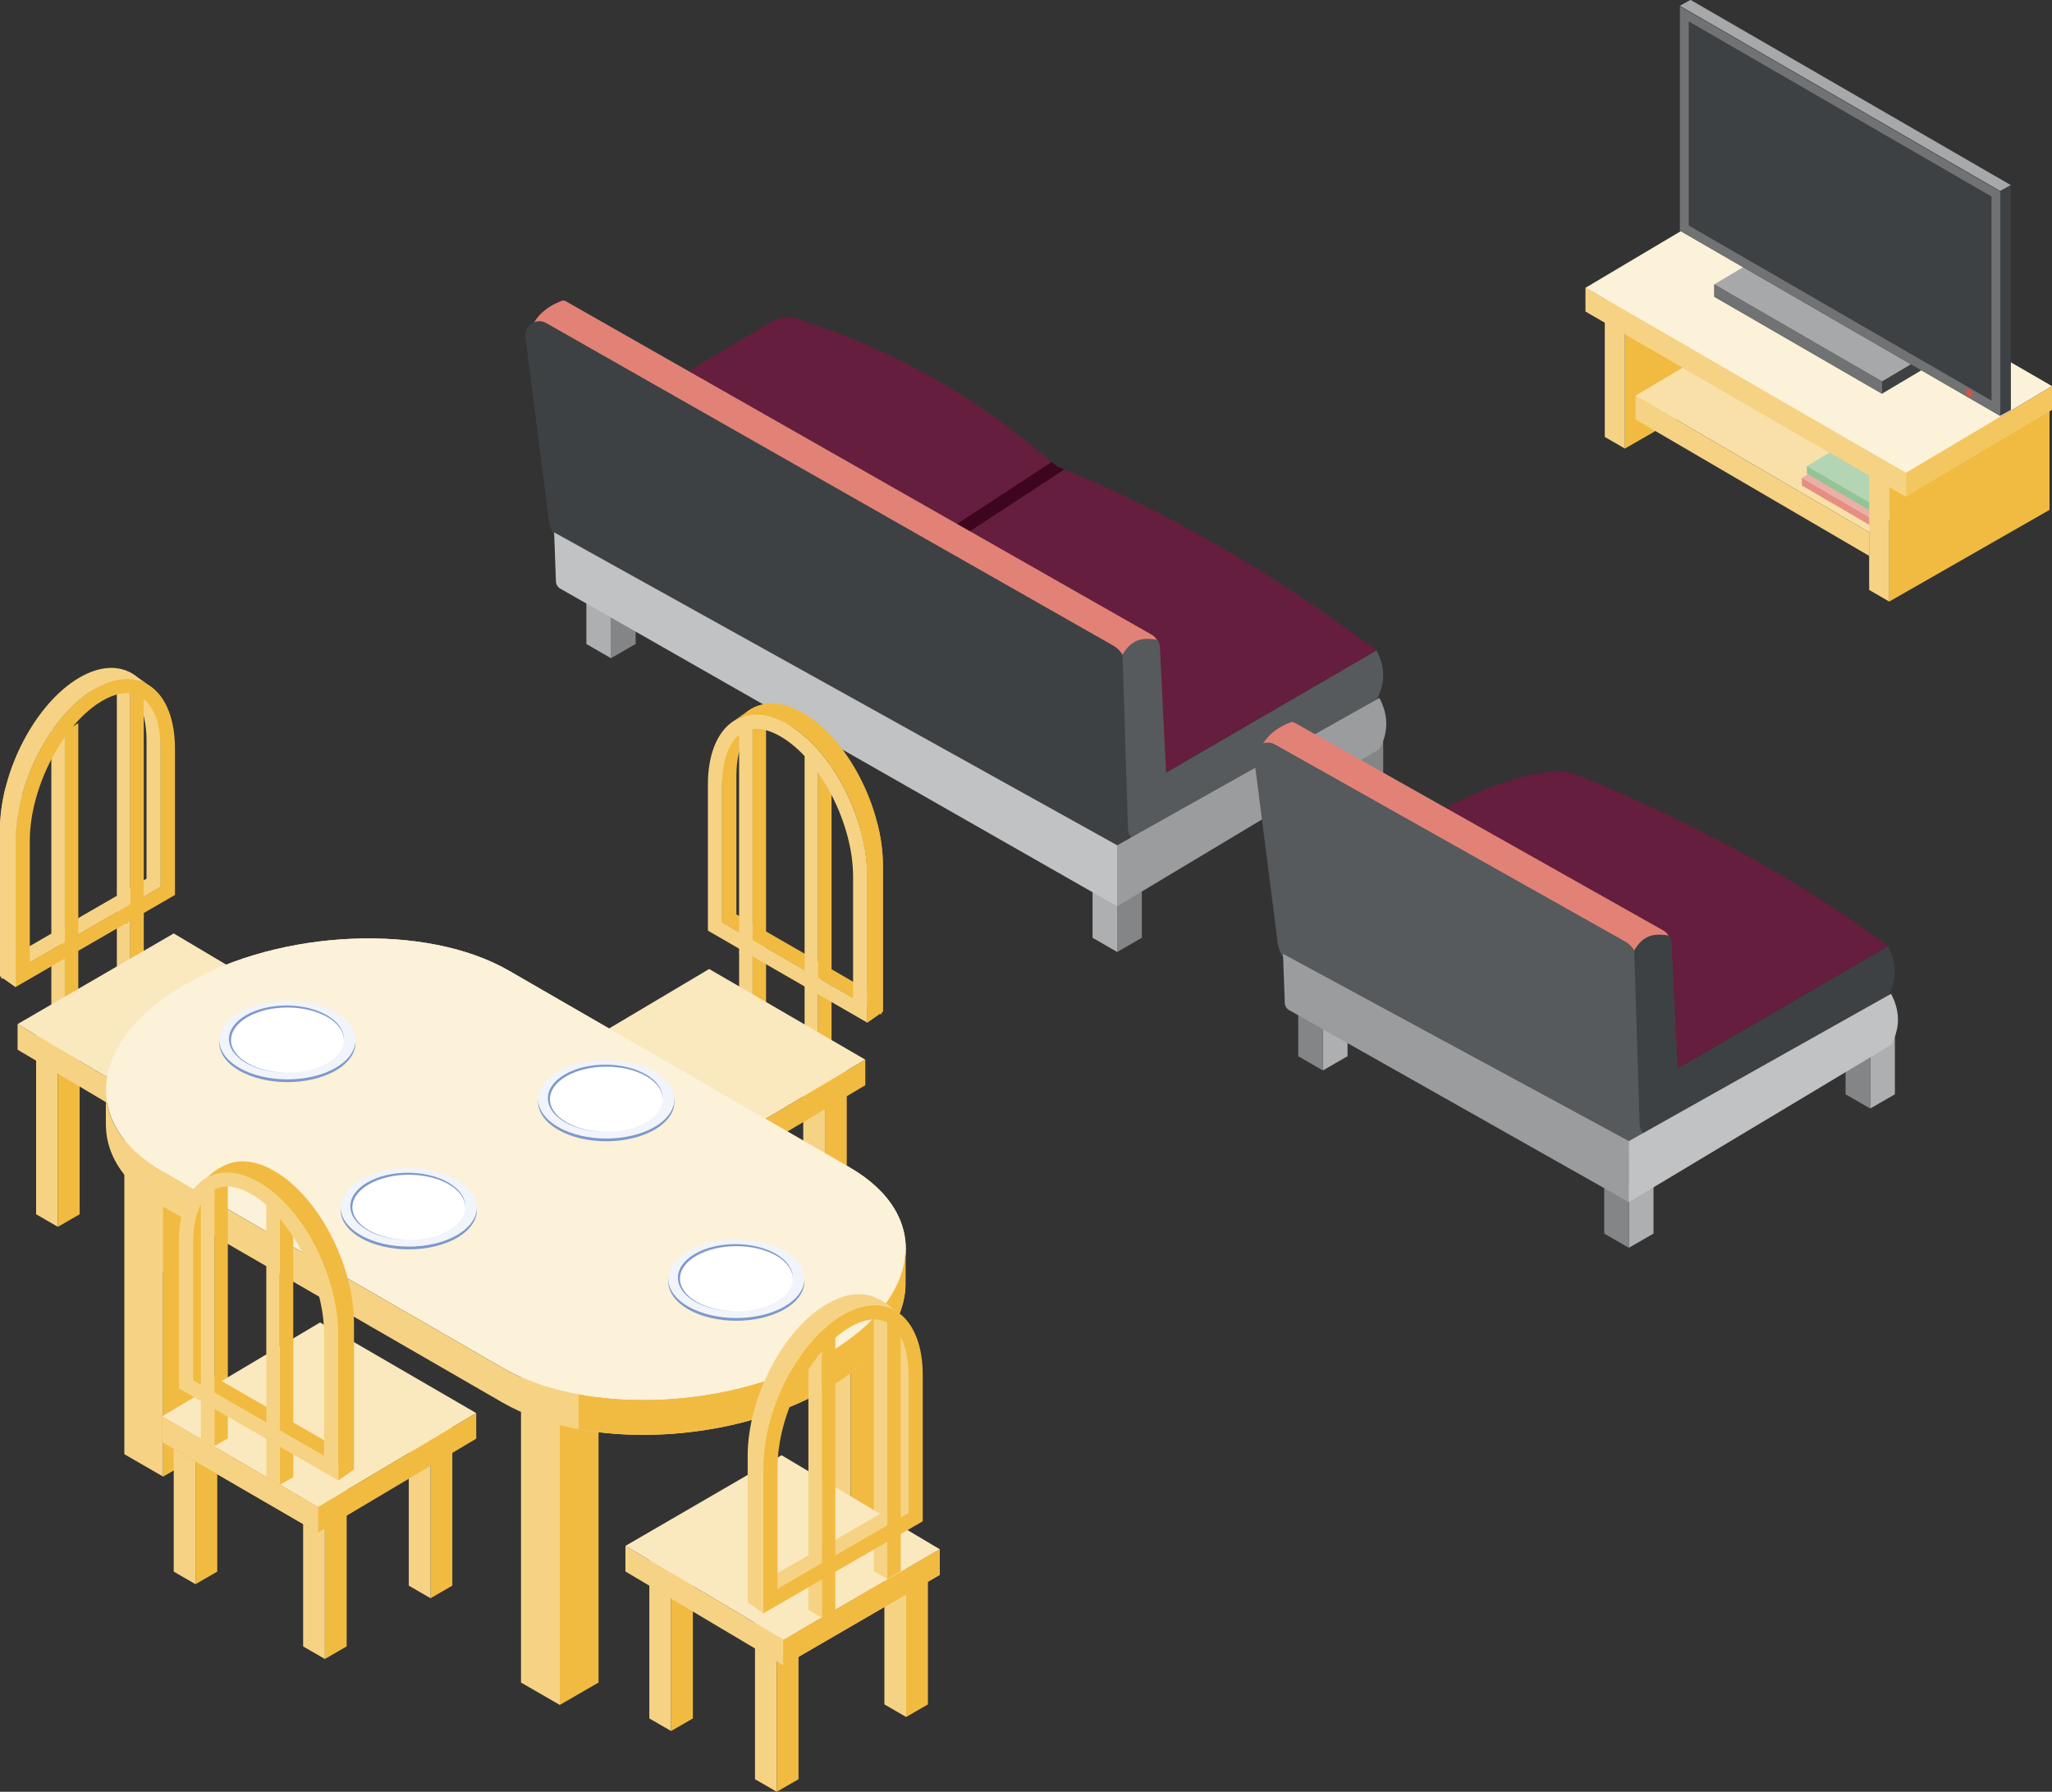<?xml version="1.0" encoding="UTF-8" standalone="no"?>
<!-- Created with Inkscape (http://www.inkscape.org/) -->

<svg
   xmlns:dc="http://purl.org/dc/elements/1.1/"
   xmlns:cc="http://creativecommons.org/ns#"
   xmlns:rdf="http://www.w3.org/1999/02/22-rdf-syntax-ns#"
   xmlns:svg="http://www.w3.org/2000/svg"
   xmlns="http://www.w3.org/2000/svg"
   xmlns:sodipodi="http://sodipodi.sourceforge.net/DTD/sodipodi-0.dtd"
   xmlns:inkscape="http://www.inkscape.org/namespaces/inkscape"
   width="192.37mm"
   height="167.956mm"
   viewBox="0 0 192.37 167.956"
   version="1.1"
   id="svg4934"
   inkscape:version="0.92.4 (5da689c313, 2019-01-14)"
   sodipodi:docname="table_sofa.svg">
  <rect x="0" y="0" width="192.37" height="167.956" fill="#333333" stroke="none"/>
  <defs
     id="defs4928" />
  <sodipodi:namedview
     id="base"
     pagecolor="#ffffff"
     bordercolor="#666666"
     borderopacity="1.0"
     inkscape:pageopacity="0.0"
     inkscape:pageshadow="2"
     inkscape:zoom="0.98994949"
     inkscape:cx="353.42207"
     inkscape:cy="258.81903"
     inkscape:document-units="mm"
     inkscape:current-layer="layer1"
     showgrid="false"
     inkscape:window-width="1920"
     inkscape:window-height="1017"
     inkscape:window-x="1912"
     inkscape:window-y="-8"
     inkscape:window-maximized="1" />
  <g
     inkscape:label="Layer 1"
     inkscape:groupmode="layer"
     id="layer1"
     transform="translate(-30.815,-67.879)">
    <g
       id="g3961"
       transform="matrix(0.353,0,0,-0.353,135.549,157.117)">
      <path
         d="M 0,0 6.548,3.781 V 20.78 L 0,17 Z"
         style="fill:#838587;fill-opacity:1;fill-rule:nonzero;stroke:none"
         id="path3963"
         inkscape:connector-curvature="0" />
    </g>
    <g
       id="g3965"
       transform="matrix(0.353,0,0,-0.353,133.239,155.783)">
      <path
         d="m 0,0 6.548,-3.781 v 17 L 0,16.999 Z"
         style="fill:#aeafb0;fill-opacity:1;fill-rule:nonzero;stroke:none"
         id="path3967"
         inkscape:connector-curvature="0" />
    </g>
    <g
       id="g3969"
       transform="matrix(0.353,0,0,-0.353,158.177,144.063)">
      <path
         d="m 0,0 6.548,3.78 v 17 L 0,16.999 Z"
         style="fill:#838587;fill-opacity:1;fill-rule:nonzero;stroke:none"
         id="path3971"
         inkscape:connector-curvature="0" />
    </g>
    <g
       id="g3973"
       transform="matrix(0.353,0,0,-0.353,155.867,142.73)">
      <path
         d="M 0,0 6.548,-3.78 V 13.219 L 0,17 Z"
         style="fill:#aeafb0;fill-opacity:1;fill-rule:nonzero;stroke:none"
         id="path3975"
         inkscape:connector-curvature="0" />
    </g>
    <g
       id="g3977"
       transform="matrix(0.353,0,0,-0.353,88.095,129.577)">
      <path
         d="M 0,0 6.548,3.78 V 20.779 L 0,16.999 Z"
         style="fill:#838587;fill-opacity:1;fill-rule:nonzero;stroke:none"
         id="path3979"
         inkscape:connector-curvature="0" />
    </g>
    <g
       id="g3981"
       transform="matrix(0.353,0,0,-0.353,85.785,128.244)">
      <path
         d="M 0,0 6.549,-3.78 V 13.219 L 0,16.999 Z"
         style="fill:#aeafb0;fill-opacity:1;fill-rule:nonzero;stroke:none"
         id="path3983"
         inkscape:connector-curvature="0" />
    </g>
    <g
       id="g3985"
       transform="matrix(0.353,0,0,-0.353,159.862,128.841)">
      <path
         d="m 0,0 -62.778,-36.488 -0.262,0.133 c 0,0 -1.393,-14.12 -1.409,-14.291 L 0,-13.113 C 2.452,-8.664 2.27,-4.299 0,0"
         style="fill:#565a5c;fill-opacity:1;fill-rule:nonzero;stroke:none"
         id="path3987"
         inkscape:connector-curvature="0" />
    </g>
    <g
       id="g3989"
       transform="matrix(0.353,0,0,-0.353,137.442,141.854)">
      <path
         d="m 0,0 63.553,36.887 c -27.185,20.057 -55.308,37.002 -84.975,48.83 -21.369,18.722 -43.713,31.003 -66.799,38.386 -2.788,1.637 -6.246,1.627 -9.024,-0.025 l -59.048,-35.129 z"
         style="fill:#651e3d;fill-opacity:1;fill-rule:nonzero;stroke:none"
         id="path3991"
         inkscape:connector-curvature="0" />
    </g>
    <g
       id="g3993"
       transform="matrix(0.353,0,0,-0.353,109.28,125.826)">
      <path
         d="m 0,0 60.369,39.479 c -0.654,0.266 -1.306,0.543 -1.962,0.805 -0.459,0.404 -0.923,0.786 -1.383,1.183 L -3.414,1.942 Z"
         style="fill:#3d061e;fill-opacity:1;fill-rule:nonzero;stroke:none"
         id="path3995"
         inkscape:connector-curvature="0" />
    </g>
    <g
       id="g3997"
       transform="matrix(0.353,0,0,-0.353,139.513,128.605)">
      <path
         d="m 0,0 c -0.066,1.466 -0.875,2.797 -2.145,3.531 l -155.502,88.493 c -0.487,0.281 -1.031,0.232 -1.445,-0.026 l -10e-4,10e-4 c -3.808,-1.509 -6.676,-3.989 -8.135,-7.925 v -2.908 l 7.948,-0.891 2.139,-50.922 c 0.024,-0.524 0.109,-1.035 0.22,-1.538 L -6.497,-51.074 c 3.188,0.322 5.987,1.967 8.425,4.845 z"
         style="fill:#e28277;fill-opacity:1;fill-rule:nonzero;stroke:none"
         id="path3999"
         inkscape:connector-curvature="0" />
    </g>
    <path
       d="m 80.058,99.36 2.155,16.868 c 0.061,1.362 0.813,2.6 1.994,3.282 l 51.105,29.048 c 1.453,0.84 3.261,-0.258 3.185,-1.935 l -2.129,-16.297 c -0.036,-0.796 -0.475,-1.518 -1.165,-1.917 L 82.028,98.164 c -0.899,-0.519 -2.016,0.159 -1.97,1.196"
       style="fill:#3d4143;fill-opacity:1;fill-rule:nonzero;stroke:none;stroke-width:0.353"
       id="path4003"
       inkscape:connector-curvature="0" />
    <g
       id="g4005"
       transform="matrix(0.353,0,0,-0.353,140.352,144.822)">
      <path
         d="m 0,0 -2.257,46.01 c -0.033,0.741 -0.259,1.445 -0.635,2.057 -3.279,0.544 -6.652,0.672 -9.293,-3.95 l 1.449,-46.272 c 0.031,-1.25 0.746,-2.383 1.861,-2.949 C -5.687,-4.782 -2.438,-2.878 0,0"
         style="fill:#565a5c;fill-opacity:1;fill-rule:nonzero;stroke:none"
         id="path4007"
         inkscape:connector-curvature="0" />
    </g>
    <g
       id="g4009"
       transform="matrix(0.353,0,0,-0.353,135.553,147.115)">
      <path
         d="m 0,0 -149.543,83.107 c 0,0 0.357,-9.522 0.477,-13.035 0.026,-0.801 0.466,-1.525 1.164,-1.921 L -0.011,-16.196 Z"
         style="fill:#c1c2c3;fill-opacity:1;fill-rule:nonzero;stroke:none"
         id="path4011"
         inkscape:connector-curvature="0" />
    </g>
    <g
       id="g4013"
       transform="matrix(0.353,0,0,-0.353,160.13,133.307)">
      <path
         d="m 0,0 -69.667,-39.14 c 0,0 0.006,-16.018 -0.011,-16.196 L 0,-13.564 C 2.536,-8.962 2.348,-4.446 0,0"
         style="fill:#9a9c9d;fill-opacity:1;fill-rule:nonzero;stroke:none"
         id="path4015"
         inkscape:connector-curvature="0" />
    </g>
    <g
       id="g4017"
       transform="matrix(0.353,0,0,-0.353,183.516,184.845)">
      <path
         d="M 0,0 6.548,3.781 V 20.78 L 0,17 Z"
         style="fill:#aeafb0;fill-opacity:1;fill-rule:nonzero;stroke:none"
         id="path4019"
         inkscape:connector-curvature="0" />
    </g>
    <g
       id="g4021"
       transform="matrix(0.353,0,0,-0.353,181.206,183.511)">
      <path
         d="m 0,0 6.548,-3.781 v 17 L 0,16.999 Z"
         style="fill:#838587;fill-opacity:1;fill-rule:nonzero;stroke:none"
         id="path4023"
         inkscape:connector-curvature="0" />
    </g>
    <g
       id="g4025"
       transform="matrix(0.353,0,0,-0.353,206.143,171.791)">
      <path
         d="m 0,0 6.549,3.78 v 17 L 0,16.999 Z"
         style="fill:#aeafb0;fill-opacity:1;fill-rule:nonzero;stroke:none"
         id="path4027"
         inkscape:connector-curvature="0" />
    </g>
    <g
       id="g4029"
       transform="matrix(0.353,0,0,-0.353,203.833,170.457)">
      <path
         d="M 0,0 6.548,-3.78 V 13.219 L 0,17 Z"
         style="fill:#838587;fill-opacity:1;fill-rule:nonzero;stroke:none"
         id="path4031"
         inkscape:connector-curvature="0" />
    </g>
    <g
       id="g4033"
       transform="matrix(0.353,0,0,-0.353,154.832,168.22)">
      <path
         d="M 0,0 6.549,3.781 V 20.78 L 0,17 Z"
         style="fill:#aeafb0;fill-opacity:1;fill-rule:nonzero;stroke:none"
         id="path4035"
         inkscape:connector-curvature="0" />
    </g>
    <g
       id="g4037"
       transform="matrix(0.353,0,0,-0.353,152.522,166.886)">
      <path
         d="m 0,0 6.548,-3.781 v 17 L 0,16.999 Z"
         style="fill:#838587;fill-opacity:1;fill-rule:nonzero;stroke:none"
         id="path4039"
         inkscape:connector-curvature="0" />
    </g>
    <g
       id="g4041"
       transform="matrix(0.353,0,0,-0.353,207.829,156.569)">
      <path
         d="m 0,0 -62.778,-36.488 -0.262,0.133 c 0,0 -1.394,-14.12 -1.41,-14.291 L 0,-13.113 C 2.452,-8.664 2.27,-4.299 0,0"
         style="fill:#3d4143;fill-opacity:1;fill-rule:nonzero;stroke:none"
         id="path4043"
         inkscape:connector-curvature="0" />
    </g>
    <g
       id="g4045"
       transform="matrix(0.353,0,0,-0.353,185.409,169.582)">
      <path
         d="M 0,0 63.553,36.887 C 37.407,56.178 9.955,70.349 -18.466,82.098 c -2.51,1.037 -5.246,1.452 -7.944,1.139 -29.527,-3.415 -70.806,-39.528 -70.806,-39.528 z"
         style="fill:#651e3d;fill-opacity:1;fill-rule:nonzero;stroke:none"
         id="path4047"
         inkscape:connector-curvature="0" />
    </g>
    <g
       id="g4049"
       transform="matrix(0.353,0,0,-0.353,187.48,156.332)">
      <path
         d="m 0,0 c -0.066,1.466 -0.875,2.797 -2.146,3.531 l -97.82,55.115 c -0.486,0.281 -1.03,0.232 -1.444,-0.026 l -0.001,0.001 c -3.808,-1.509 -6.675,-3.989 -8.135,-7.925 v -2.908 l 7.948,-0.89 2.14,-50.923 c 0.023,-0.524 0.107,-1.035 0.219,-1.537 l 92.742,-45.512 c 3.187,0.322 5.987,1.967 8.425,4.845 z"
         style="fill:#e28277;fill-opacity:1;fill-rule:nonzero;stroke:none"
         id="path4051"
         inkscape:connector-curvature="0" />
    </g>
    <g
       id="g4053"
       transform="matrix(0.353,0,0,-0.353,148.374,138.862)">
      <path
         d="m 0,0 6.108,-47.814 c 0.175,-3.862 2.304,-7.369 5.651,-9.304 l 87.183,-48.964 c 4.12,-2.382 9.244,0.73 9.03,5.484 l -6.036,46.197 c -0.102,2.255 -1.347,4.304 -3.302,5.435 L 5.584,3.391 C 3.036,4.863 -0.133,2.939 0,0"
         style="fill:#565a5c;fill-opacity:1;fill-rule:nonzero;stroke:none"
         id="path4055"
         inkscape:connector-curvature="0" />
    </g>
    <g
       id="g4057"
       transform="matrix(0.353,0,0,-0.353,188.319,172.549)">
      <path
         d="m 0,0 -2.257,46.01 c -0.034,0.74 -0.259,1.445 -0.635,2.057 -3.279,0.544 -6.653,0.672 -9.294,-3.95 l 1.449,-46.272 c 0.032,-1.25 0.747,-2.383 1.862,-2.949 C -5.687,-4.782 -2.438,-2.878 0,0"
         style="fill:#3d4143;fill-opacity:1;fill-rule:nonzero;stroke:none"
         id="path4059"
         inkscape:connector-curvature="0" />
    </g>
    <g
       id="g4061"
       transform="matrix(0.353,0,0,-0.353,183.52,174.842)">
      <path
         d="m 0,0 -91.861,49.729 c 0,0 0.357,-9.522 0.476,-13.035 0.028,-0.8 0.468,-1.525 1.164,-1.921 l 90.209,-50.969 z"
         style="fill:#9a9c9d;fill-opacity:1;fill-rule:nonzero;stroke:none"
         id="path4063"
         inkscape:connector-curvature="0" />
    </g>
    <g
       id="g4065"
       transform="matrix(0.353,0,0,-0.353,208.097,161.035)">
      <path
         d="m 0,0 -69.667,-39.14 c 0,0 0.006,-16.018 -0.012,-16.196 L 0,-13.564 C 2.536,-8.962 2.348,-4.446 0,0"
         style="fill:#c1c2c3;fill-opacity:1;fill-rule:nonzero;stroke:none"
         id="path4067"
         inkscape:connector-curvature="0" />
    </g>
    <g
       id="g4069"
       transform="matrix(0.353,0,0,-0.353,183.146,109.927)">
      <path
         d="M 0,0 32.122,18.485 V 58.091 L 0,39.605 Z"
         style="fill:#f1bb42;fill-opacity:1;fill-rule:nonzero;stroke:none"
         id="path4071"
         inkscape:connector-curvature="0" />
    </g>
    <g
       id="g4073"
       transform="matrix(0.353,0,0,-0.353,206.043,117.769)">
      <path
         d="M 0,0 38.834,23.075 -23.233,59.324 -62.068,36.249 Z"
         style="fill:#f8e0a8;fill-opacity:1;fill-rule:nonzero;stroke:none"
         id="path4075"
         inkscape:connector-curvature="0" />
    </g>
    <g
       id="g4077"
       transform="matrix(0.353,0,0,-0.353,206.748,116.771)">
      <path
         d="M 0,0 12.441,7.393 -7.442,19.005 -19.884,11.612 Z"
         style="fill:#ecafa8;fill-opacity:1;fill-rule:nonzero;stroke:none"
         id="path4079"
         inkscape:connector-curvature="0" />
    </g>
    <g
       id="g4081"
       transform="matrix(0.353,0,0,-0.353,199.733,112.674)">
      <path
         d="m 0,0 v -2.011 l 19.884,-11.612 v 2.011 z"
         style="fill:#e58f84;fill-opacity:1;fill-rule:nonzero;stroke:none"
         id="path4083"
         inkscape:connector-curvature="0" />
    </g>
    <g
       id="g4085"
       transform="matrix(0.353,0,0,-0.353,207.222,115.672)">
      <path
         d="M 0,0 12.44,7.393 -7.443,19.005 -19.884,11.613 Z"
         style="fill:#b3d5b4;fill-opacity:1;fill-rule:nonzero;stroke:none"
         id="path4087"
         inkscape:connector-curvature="0" />
    </g>
    <g
       id="g4089"
       transform="matrix(0.353,0,0,-0.353,200.207,111.575)">
      <path
         d="m 0,0 v -2.011 l 19.884,-11.613 v 2.011 z"
         style="fill:#93c495;fill-opacity:1;fill-rule:nonzero;stroke:none"
         id="path4091"
         inkscape:connector-curvature="0" />
    </g>
    <g
       id="g4093"
       transform="matrix(0.353,0,0,-0.353,207.929,124.268)">
      <path
         d="M 0,0 42.557,24.346 V 53.203 L 0,39.605 Z"
         style="fill:#f1bb42;fill-opacity:1;fill-rule:nonzero;stroke:none"
         id="path4095"
         inkscape:connector-curvature="0" />
    </g>
    <g
       id="g4097"
       transform="matrix(0.353,0,0,-0.353,206.043,123.179)">
      <path
         d="M 0,0 5.346,-3.086 V 36.52 L 0,39.606 Z"
         style="fill:#f6d384;fill-opacity:1;fill-rule:nonzero;stroke:none"
         id="path4099"
         inkscape:connector-curvature="0" />
    </g>
    <g
       id="g4101"
       transform="matrix(0.353,0,0,-0.353,181.26,108.838)">
      <path
         d="M 0,0 5.346,-3.086 V 36.52 L 0,39.606 Z"
         style="fill:#f6d384;fill-opacity:1;fill-rule:nonzero;stroke:none"
         id="path4103"
         inkscape:connector-curvature="0" />
    </g>
    <g
       id="g4105"
       transform="matrix(0.353,0,0,-0.353,184.147,104.982)">
      <path
         d="m 0,0 v -6.276 l 62.068,-36.25 v 6.277 z"
         style="fill:#f6d384;fill-opacity:1;fill-rule:nonzero;stroke:none"
         id="path4107"
         inkscape:connector-curvature="0" />
    </g>
    <g
       id="g4109"
       transform="matrix(0.353,0,0,-0.353,209.485,112.221)">
      <path
         d="M 0,0 38.835,23.075 -46.245,72.271 -85.079,49.195 Z"
         style="fill:#fcf1d9;fill-opacity:1;fill-rule:nonzero;stroke:none"
         id="path4111"
         inkscape:connector-curvature="0" />
    </g>
    <g
       id="g4113"
       transform="matrix(0.353,0,0,-0.353,209.485,112.221)">
      <path
         d="M 0,0 38.835,23.075 V 16.798 L 0,-6.277 -85.079,42.918 v 6.277 z"
         style="fill:#f3c660;fill-opacity:1;fill-rule:nonzero;stroke:none"
         id="path4115"
         inkscape:connector-curvature="0" />
    </g>
    <g
       id="g4117"
       transform="matrix(0.353,0,0,-0.353,179.471,94.866)">
      <path
         d="m 0,0 v -6.277 l 85.079,-49.196 v 6.278 z"
         style="fill:#f6d384;fill-opacity:1;fill-rule:nonzero;stroke:none"
         id="path4119"
         inkscape:connector-curvature="0" />
    </g>
    <g
       id="g4121"
       transform="matrix(0.353,0,0,-0.353,207.247,103.623)">
      <path
         d="M 0,0 20.327,12.078 -24.205,37.828 -44.532,25.75 Z"
         style="fill:#a6a8a9;fill-opacity:1;fill-rule:nonzero;stroke:none"
         id="path4123"
         inkscape:connector-curvature="0" />
    </g>
    <g
       id="g4125"
       transform="matrix(0.353,0,0,-0.353,207.247,103.623)">
      <path
         d="M 0,0 20.327,12.078 V 8.793 L 0,-3.285 -44.532,22.464 v 3.286 z"
         style="fill:#3d4143;fill-opacity:1;fill-rule:nonzero;stroke:none"
         id="path4127"
         inkscape:connector-curvature="0" />
    </g>
    <g
       id="g4129"
       transform="matrix(0.353,0,0,-0.353,191.537,94.539)">
      <path
         d="m 0,0 v -3.286 l 44.532,-25.749 v 3.285 z"
         style="fill:#707274;fill-opacity:1;fill-rule:nonzero;stroke:none"
         id="path4131"
         inkscape:connector-curvature="0" />
    </g>
    <g
       id="g4133"
       transform="matrix(0.353,0,0,-0.353,218.322,85.791)">
      <path
         d="m 0,0 2.858,1.578 -85.08,49.195 -2.858,-1.578 z"
         style="fill:#a6a8a9;fill-opacity:1;fill-rule:nonzero;stroke:none"
         id="path4135"
         inkscape:connector-curvature="0" />
    </g>
    <g
       id="g4137"
       transform="matrix(0.353,0,0,-0.353,218.322,85.791)">
      <path
         d="M 0,0 2.858,1.578 V -58.104 L 0,-59.683 -85.08,-10.487 v 59.682 z"
         style="fill:#3d4143;fill-opacity:1;fill-rule:nonzero;stroke:none"
         id="path4139"
         inkscape:connector-curvature="0" />
    </g>
    <g
       id="g4141"
       transform="matrix(0.353,0,0,-0.353,188.308,68.473)">
      <path
         d="m 0,0 v -59.578 l 85.08,-49.195 v 59.578 z"
         style="fill:#707274;fill-opacity:1;fill-rule:nonzero;stroke:none"
         id="path4143"
         inkscape:connector-curvature="0" />
    </g>
    <g
       id="g4145"
       transform="matrix(0.353,0,0,-0.353,189.129,89.017)">
      <path
         d="M 0,0 V 54.197 L 80.422,7.695 v -54.197 z"
         style="fill:#3d4143;fill-opacity:1;fill-rule:nonzero;stroke:none"
         id="path4147"
         inkscape:connector-curvature="0" />
    </g>
    <g
       id="g4149"
       transform="matrix(0.353,0,0,-0.353,215.703,105.184)">
      <path
         d="M 0,0 -1.517,0.876 V 2.628 L 0,1.752 Z"
         style="fill:#d65242;fill-opacity:1;fill-rule:nonzero;stroke:none"
         id="path4151"
         inkscape:connector-curvature="0" />
    </g>
    <g
       id="g4153"
       transform="matrix(0.353,0,0,-0.353,107.507,167.214)">
      <path
         d="M 0,0 3.579,2.066 V 18.609 L 0,18.286 Z"
         style="fill:#f1bb42;fill-opacity:1;fill-rule:nonzero;stroke:none"
         id="path4155"
         inkscape:connector-curvature="0" />
    </g>
    <g
       id="g4157"
       transform="matrix(0.353,0,0,-0.353,106.245,166.485)">
      <path
         d="M 0,0 3.579,-2.066 V 16.22 L 0,18.286 Z"
         style="fill:#f6d384;fill-opacity:1;fill-rule:nonzero;stroke:none"
         id="path4159"
         inkscape:connector-curvature="0" />
    </g>
    <g
       id="g4161"
       transform="matrix(0.353,0,0,-0.353,107.507,159.882)">
      <path
         d="M 0,0 3.579,2.066 V 57.397 L 0,57.074 Z"
         style="fill:#f1bb42;fill-opacity:1;fill-rule:nonzero;stroke:none"
         id="path4163"
         inkscape:connector-curvature="0" />
    </g>
    <g
       id="g4165"
       transform="matrix(0.353,0,0,-0.353,101.368,157.917)">
      <path
         d="M 0,0 3.579,2.066 V 62.478 L 0,62.154 Z"
         style="fill:#f1bb42;fill-opacity:1;fill-rule:nonzero;stroke:none"
         id="path4167"
         inkscape:connector-curvature="0" />
    </g>
    <g
       id="g4169"
       transform="matrix(0.353,0,0,-0.353,101.368,164.716)">
      <path
         d="M 0,0 3.579,2.066 V 20.207 L 0,19.597 Z"
         style="fill:#f1bb42;fill-opacity:1;fill-rule:nonzero;stroke:none"
         id="path4171"
         inkscape:connector-curvature="0" />
    </g>
    <g
       id="g4173"
       transform="matrix(0.353,0,0,-0.353,100.105,163.987)">
      <path
         d="M 0,0 3.579,-2.066 V 17.53 L 0,19.597 Z"
         style="fill:#f6d384;fill-opacity:1;fill-rule:nonzero;stroke:none"
         id="path4175"
         inkscape:connector-curvature="0" />
    </g>
    <g
       id="g4177"
       transform="matrix(0.353,0,0,-0.353,108.157,186.213)">
      <path
         d="M 0,0 5.782,3.339 V 53.314 L 0,49.976 Z"
         style="fill:#f1bb42;fill-opacity:1;fill-rule:nonzero;stroke:none"
         id="path4179"
         inkscape:connector-curvature="0" />
    </g>
    <g
       id="g4181"
       transform="matrix(0.353,0,0,-0.353,106.117,185.036)">
      <path
         d="M 0,0 5.783,-3.339 V 46.637 L 0,49.976 Z"
         style="fill:#f6d384;fill-opacity:1;fill-rule:nonzero;stroke:none"
         id="path4183"
         inkscape:connector-curvature="0" />
    </g>
    <g
       id="g4185"
       transform="matrix(0.353,0,0,-0.353,99.538,191.206)">
      <path
         d="M 0,0 5.783,3.339 V 53.313 L 0,49.975 Z"
         style="fill:#f6d384;fill-opacity:1;fill-rule:nonzero;stroke:none"
         id="path4187"
         inkscape:connector-curvature="0" />
    </g>
    <g
       id="g4189"
       transform="matrix(0.353,0,0,-0.353,97.498,190.028)">
      <path
         d="M 0,0 5.782,-3.339 V 46.636 L 0,49.975 Z"
         style="fill:#f1bb42;fill-opacity:1;fill-rule:nonzero;stroke:none"
         id="path4191"
         inkscape:connector-curvature="0" />
    </g>
    <g
       id="g4193"
       transform="matrix(0.353,0,0,-0.353,85.617,183.246)">
      <path
         d="M 0,0 5.783,3.339 V 53.314 L 0,49.976 Z"
         style="fill:#f6d384;fill-opacity:1;fill-rule:nonzero;stroke:none"
         id="path4195"
         inkscape:connector-curvature="0" />
    </g>
    <g
       id="g4197"
       transform="matrix(0.353,0,0,-0.353,83.577,182.068)">
      <path
         d="M 0,0 5.782,-3.339 V 34.036 L 0,34.813 Z"
         style="fill:#f1bb42;fill-opacity:1;fill-rule:nonzero;stroke:none"
         id="path4199"
         inkscape:connector-curvature="0" />
    </g>
    <g
       id="g4201"
       transform="matrix(0.353,0,0,-0.353,97.107,176.019)">
      <path
         d="M 0,0 42.009,24.961 0.539,49.033 -41.47,24.072 Z"
         style="fill:#fae8bf;fill-opacity:1;fill-rule:nonzero;stroke:none"
         id="path4203"
         inkscape:connector-curvature="0" />
    </g>
    <g
       id="g4205"
       transform="matrix(0.353,0,0,-0.353,99.848,140.644)">
      <path
         d="m 0,0 c 0,8.969 3.526,14.764 8.984,14.764 1.986,0 4.177,-0.684 6.514,-2.034 10.45,-6.034 19.278,-23.056 19.278,-37.172 V -56.738 L 0,-36.66 Z m -3.779,0 v -38.843 l 42.334,-24.441 v 38.843 c 0,15.587 -9.477,33.694 -21.167,40.443 C 5.697,22.752 -3.779,15.587 -3.779,0"
         style="fill:#f1bb42;fill-opacity:1;fill-rule:nonzero;stroke:none"
         id="path4207"
         inkscape:connector-curvature="0" />
    </g>
    <g
       id="g4209"
       transform="matrix(0.353,0,0,-0.353,97.107,176.019)">
      <path
         d="m 0,0 42.009,24.961 v -6.79 L 0,-6.79 -41.47,17.282 v 6.79 z"
         style="fill:#f1bb42;fill-opacity:1;fill-rule:nonzero;stroke:none"
         id="path4211"
         inkscape:connector-curvature="0" />
    </g>
    <g
       id="g4213"
       transform="matrix(0.353,0,0,-0.353,82.477,167.527)">
      <path
         d="m 0,0 v -6.79 l 41.47,-24.072 v 6.79 z"
         style="fill:#f8a04e;fill-opacity:1;fill-rule:nonzero;stroke:none"
         id="path4215"
         inkscape:connector-curvature="0" />
    </g>
    <g
       id="g4217"
       transform="matrix(0.353,0,0,-0.353,82.477,167.527)">
      <path
         d="m 0,0 v -6.79 l 41.47,-24.072 v 6.79 z"
         style="fill:#f1bb42;fill-opacity:1;fill-rule:nonzero;stroke:none"
         id="path4219"
         inkscape:connector-curvature="0" />
    </g>
    <g
       id="g4221"
       transform="matrix(0.353,0,0,-0.353,98.514,141.403)">
      <path
         d="m 0,0 c 0,8.969 3.526,14.765 8.984,14.765 1.986,0 4.177,-0.685 6.514,-2.035 10.45,-6.033 19.278,-23.055 19.278,-37.171 V -56.737 L 0,-36.659 Z m -3.779,0.001 v -38.843 l 42.334,-24.441 v 38.842 c 0,15.587 -9.477,33.694 -21.167,40.444 C 5.697,22.752 -3.779,15.588 -3.779,0.001"
         style="fill:#f6d384;fill-opacity:1;fill-rule:nonzero;stroke:none"
         id="path4223"
         inkscape:connector-curvature="0" />
    </g>
    <g
       id="g4225"
       transform="matrix(0.353,0,0,-0.353,112.116,150.025)">
      <path
         d="m 0,0 c 0,15.588 -9.477,33.694 -21.167,40.444 -5.417,3.127 -10.356,3.263 -14.101,0.961 l -0.008,-10e-4 2.76,1.906 0.003,-0.005 c 3.866,3.315 9.381,3.605 15.508,0.068 C -5.314,36.624 4.162,18.517 4.162,2.93 v -22.253 -16.59 L 0,-38.842 v 5.332 z"
         style="fill:#f1bb42;fill-opacity:1;fill-rule:nonzero;stroke:none"
         id="path4227"
         inkscape:connector-curvature="0" />
    </g>
    <g
       id="g4229"
       transform="matrix(0.353,0,0,-0.353,111.476,145.625)">
      <path
         d="M 0,0 4.499,1.609 C 5.44,-2.129 5.975,-5.905 5.975,-9.545 v -22.253 -16.59 l -4.163,-2.928 v 5.332 33.509 c 0,4.065 -0.656,8.297 -1.815,12.457 z"
         style="fill:#f1bb42;fill-opacity:1;fill-rule:nonzero;stroke:none"
         id="path4231"
         inkscape:connector-curvature="0" />
    </g>
    <g
       id="g4233"
       transform="matrix(0.353,0,0,-0.353,106.245,159.153)">
      <path
         d="M 0,0 3.579,-2.066 V 55.008 L 0,58.6 Z"
         style="fill:#f6d384;fill-opacity:1;fill-rule:nonzero;stroke:none"
         id="path4235"
         inkscape:connector-curvature="0" />
    </g>
    <g
       id="g4237"
       transform="matrix(0.353,0,0,-0.353,100.105,157.188)">
      <path
         d="M 0,0 3.579,-2.066 V 60.088 L 0,62.154 Z"
         style="fill:#f6d384;fill-opacity:1;fill-rule:nonzero;stroke:none"
         id="path4239"
         inkscape:connector-curvature="0" />
    </g>
    <g
       id="g4241"
       transform="matrix(0.353,0,0,-0.353,36.892,163.88)">
      <path
         d="M 0,0 -3.579,2.066 V 18.608 L 0,18.285 Z"
         style="fill:#f6d384;fill-opacity:1;fill-rule:nonzero;stroke:none"
         id="path4243"
         inkscape:connector-curvature="0" />
    </g>
    <g
       id="g4245"
       transform="matrix(0.353,0,0,-0.353,38.155,163.151)">
      <path
         d="M 0,0 -3.579,-2.066 V 16.219 L 0,18.285 Z"
         style="fill:#f1bb42;fill-opacity:1;fill-rule:nonzero;stroke:none"
         id="path4247"
         inkscape:connector-curvature="0" />
    </g>
    <g
       id="g4249"
       transform="matrix(0.353,0,0,-0.353,36.892,156.548)">
      <path
         d="m 0,0 -3.579,2.066 v 55.33 L 0,57.073 Z"
         style="fill:#f6d384;fill-opacity:1;fill-rule:nonzero;stroke:none"
         id="path4251"
         inkscape:connector-curvature="0" />
    </g>
    <g
       id="g4253"
       transform="matrix(0.353,0,0,-0.353,43.032,154.583)">
      <path
         d="M 0,0 -3.579,2.066 V 62.479 L 0,62.155 Z"
         style="fill:#f6d384;fill-opacity:1;fill-rule:nonzero;stroke:none"
         id="path4255"
         inkscape:connector-curvature="0" />
    </g>
    <g
       id="g4257"
       transform="matrix(0.353,0,0,-0.353,43.032,161.382)">
      <path
         d="M 0,0 -3.579,2.066 V 20.207 L 0,19.596 Z"
         style="fill:#f6d384;fill-opacity:1;fill-rule:nonzero;stroke:none"
         id="path4259"
         inkscape:connector-curvature="0" />
    </g>
    <g
       id="g4261"
       transform="matrix(0.353,0,0,-0.353,44.294,160.653)">
      <path
         d="M 0,0 -3.579,-2.066 V 17.529 L 0,19.596 Z"
         style="fill:#f1bb42;fill-opacity:1;fill-rule:nonzero;stroke:none"
         id="path4263"
         inkscape:connector-curvature="0" />
    </g>
    <g
       id="g4265"
       transform="matrix(0.353,0,0,-0.353,36.242,182.879)">
      <path
         d="M 0,0 -5.783,3.339 V 53.313 L 0,49.976 Z"
         style="fill:#f6d384;fill-opacity:1;fill-rule:nonzero;stroke:none"
         id="path4267"
         inkscape:connector-curvature="0" />
    </g>
    <g
       id="g4269"
       transform="matrix(0.353,0,0,-0.353,38.282,181.701)">
      <path
         d="M 0,0 -5.782,-3.339 V 46.637 L 0,49.975 Z"
         style="fill:#f1bb42;fill-opacity:1;fill-rule:nonzero;stroke:none"
         id="path4271"
         inkscape:connector-curvature="0" />
    </g>
    <g
       id="g4273"
       transform="matrix(0.353,0,0,-0.353,44.861,187.872)">
      <path
         d="M 0,0 -5.782,3.339 V 53.314 L 0,49.976 Z"
         style="fill:#f6d384;fill-opacity:1;fill-rule:nonzero;stroke:none"
         id="path4275"
         inkscape:connector-curvature="0" />
    </g>
    <g
       id="g4277"
       transform="matrix(0.353,0,0,-0.353,46.901,186.694)">
      <path
         d="M 0,0 -5.783,-3.339 V 46.637 L 0,49.976 Z"
         style="fill:#f1bb42;fill-opacity:1;fill-rule:nonzero;stroke:none"
         id="path4279"
         inkscape:connector-curvature="0" />
    </g>
    <g
       id="g4281"
       transform="matrix(0.353,0,0,-0.353,58.782,179.912)">
      <path
         d="M 0,0 -5.782,3.339 V 53.313 L 0,49.976 Z"
         style="fill:#f6d384;fill-opacity:1;fill-rule:nonzero;stroke:none"
         id="path4283"
         inkscape:connector-curvature="0" />
    </g>
    <g
       id="g4285"
       transform="matrix(0.353,0,0,-0.353,60.822,178.734)">
      <path
         d="M 0,0 -5.783,-3.339 V 34.036 L 0,34.813 Z"
         style="fill:#f1bb42;fill-opacity:1;fill-rule:nonzero;stroke:none"
         id="path4287"
         inkscape:connector-curvature="0" />
    </g>
    <g
       id="g4289"
       transform="matrix(0.353,0,0,-0.353,47.292,172.686)">
      <path
         d="M 0,0 -42.009,24.962 -0.54,49.034 41.469,24.072 Z"
         style="fill:#fae8bf;fill-opacity:1;fill-rule:nonzero;stroke:none"
         id="path4291"
         inkscape:connector-curvature="0" />
    </g>
    <g
       id="g4293"
       transform="matrix(0.353,0,0,-0.353,44.552,150.243)">
      <path
         d="m 0,0 -34.777,-20.078 v 32.296 c 0,14.116 8.829,31.138 19.278,37.172 2.338,1.349 4.529,2.034 6.514,2.034 C -3.526,51.424 0,45.628 0,36.659 Z m -17.388,52.662 h -10e-4 C -29.079,45.913 -38.555,27.806 -38.555,12.218 V -26.624 L 3.779,-2.183 V 36.66 c 0,15.587 -9.477,22.751 -21.167,16.002"
         style="fill:#f6d384;fill-opacity:1;fill-rule:nonzero;stroke:none"
         id="path4295"
         inkscape:connector-curvature="0" />
    </g>
    <g
       id="g4297"
       transform="matrix(0.353,0,0,-0.353,47.292,172.686)">
      <path
         d="m 0,0 -42.009,24.962 v -6.79 L 0,-6.79 41.469,17.282 v 6.79 z"
         style="fill:#f6d384;fill-opacity:1;fill-rule:nonzero;stroke:none"
         id="path4299"
         inkscape:connector-curvature="0" />
    </g>
    <g
       id="g4301"
       transform="matrix(0.353,0,0,-0.353,61.922,164.193)">
      <path
         d="m 0,0 v -6.79 l -41.469,-24.072 v 6.79 z"
         style="fill:#f8a04e;fill-opacity:1;fill-rule:nonzero;stroke:none"
         id="path4303"
         inkscape:connector-curvature="0" />
    </g>
    <g
       id="g4305"
       transform="matrix(0.353,0,0,-0.353,61.922,164.193)">
      <path
         d="m 0,0 v -6.79 l -41.469,-24.072 v 6.79 z"
         style="fill:#f1bb42;fill-opacity:1;fill-rule:nonzero;stroke:none"
         id="path4307"
         inkscape:connector-curvature="0" />
    </g>
    <g
       id="g4309"
       transform="matrix(0.353,0,0,-0.353,45.885,151.001)">
      <path
         d="m 0,0 -34.777,-20.079 v 32.297 c 0,14.115 8.828,31.137 19.278,37.172 2.338,1.349 4.529,2.033 6.514,2.033 C -3.527,51.423 0,45.628 0,36.659 Z m -17.389,52.661 v 0 C -29.079,45.912 -38.556,27.805 -38.556,12.218 V -26.625 L 3.778,-2.183 v 38.842 c 0,15.588 -9.476,22.752 -21.167,16.002"
         style="fill:#f1bb42;fill-opacity:1;fill-rule:nonzero;stroke:none"
         id="path4311"
         inkscape:connector-curvature="0" />
    </g>
    <g
       id="g4313"
       transform="matrix(0.353,0,0,-0.353,32.283,146.691)">
      <path
         d="m 0,0 c 0,15.587 9.477,33.694 21.167,40.443 5.417,3.128 10.356,3.264 14.101,0.962 l 0.008,-10e-4 -2.759,1.906 -0.004,-0.005 C 28.647,46.62 23.132,46.91 17.005,43.373 5.315,36.623 -4.162,18.517 -4.162,2.929 V -19.324 -35.913 L 0,-38.843 v 5.332 z"
         style="fill:#f6d384;fill-opacity:1;fill-rule:nonzero;stroke:none"
         id="path4315"
         inkscape:connector-curvature="0" />
    </g>
    <g
       id="g4317"
       transform="matrix(0.353,0,0,-0.353,32.923,142.291)">
      <path
         d="M 0,0 -4.499,1.608 C -5.44,-2.129 -5.975,-5.905 -5.975,-9.546 v -22.253 -16.589 l 4.163,-2.929 v 5.332 33.51 c 0,4.064 0.656,8.296 1.815,12.457 z"
         style="fill:#f6d384;fill-opacity:1;fill-rule:nonzero;stroke:none"
         id="path4319"
         inkscape:connector-curvature="0" />
    </g>
    <g
       id="g4321"
       transform="matrix(0.353,0,0,-0.353,38.155,155.819)">
      <path
         d="M 0,0 -3.579,-2.066 V 55.007 L 0,57.073 Z"
         style="fill:#f1bb42;fill-opacity:1;fill-rule:nonzero;stroke:none"
         id="path4323"
         inkscape:connector-curvature="0" />
    </g>
    <g
       id="g4325"
       transform="matrix(0.353,0,0,-0.353,44.294,153.854)">
      <path
         d="M 0,0 -3.579,-2.066 V 60.089 L 0,62.155 Z"
         style="fill:#f1bb42;fill-opacity:1;fill-rule:nonzero;stroke:none"
         id="path4327"
         inkscape:connector-curvature="0" />
    </g>
    <g
       id="g4329"
       transform="matrix(0.353,0,0,-0.353,83.294,227.695)">
      <path
         d="M 0,0 -10.298,5.946 V 114.962 L 0,109.016 Z"
         style="fill:#f6d384;fill-opacity:1;fill-rule:nonzero;stroke:none"
         id="path4331"
         inkscape:connector-curvature="0" />
    </g>
    <g
       id="g4333"
       transform="matrix(0.353,0,0,-0.353,86.927,225.597)">
      <path
         d="M 0,0 -10.298,-5.946 V 103.069 L 0,109.016 Z"
         style="fill:#f1bb42;fill-opacity:1;fill-rule:nonzero;stroke:none"
         id="path4335"
         inkscape:connector-curvature="0" />
    </g>
    <g
       id="g4337"
       transform="matrix(0.353,0,0,-0.353,110.564,211.933)">
      <path
         d="M 0,0 -10.298,5.946 V 92.241 L 0,86.296 Z"
         style="fill:#f6d384;fill-opacity:1;fill-rule:nonzero;stroke:none"
         id="path4339"
         inkscape:connector-curvature="0" />
    </g>
    <g
       id="g4341"
       transform="matrix(0.353,0,0,-0.353,114.197,209.836)">
      <path
         d="M 0,0 -10.298,-5.946 V 80.35 L 0,77.084 Z"
         style="fill:#f1bb42;fill-opacity:1;fill-rule:nonzero;stroke:none"
         id="path4343"
         inkscape:connector-curvature="0" />
    </g>
    <g
       id="g4345"
       transform="matrix(0.353,0,0,-0.353,46.109,206.292)">
      <path
         d="M 0,0 -10.298,5.945 V 108.583 L 0,102.638 Z"
         style="fill:#f6d384;fill-opacity:1;fill-rule:nonzero;stroke:none"
         id="path4347"
         inkscape:connector-curvature="0" />
    </g>
    <g
       id="g4349"
       transform="matrix(0.353,0,0,-0.353,49.742,204.195)">
      <path
         d="M 0,0 -10.299,-5.945 V 96.692 L 0,102.638 Z"
         style="fill:#f1bb42;fill-opacity:1;fill-rule:nonzero;stroke:none"
         id="path4351"
         inkscape:connector-curvature="0" />
    </g>
    <g
       id="g4353"
       transform="matrix(0.353,0,0,-0.353,77.952,196.093)">
      <path
         d="m 0,0 -90.476,52.236 c -22.034,12.722 -19.271,34.944 6.172,49.633 25.444,14.69 63.932,16.285 85.967,3.564 L 92.139,53.196 C 114.173,40.475 111.41,18.254 85.967,3.563 H 85.966 C 60.522,-11.126 22.034,-12.722 0,0"
         style="fill:#fae8bf;fill-opacity:1;fill-rule:nonzero;stroke:none"
         id="path4355"
         inkscape:connector-curvature="0" />
    </g>
    <g
       id="g4357"
       transform="matrix(0.353,0,0,-0.353,77.952,196.093)">
      <path
         d="m 0,0 -90.476,52.236 c -22.034,12.722 -19.271,34.944 6.172,49.633 25.444,14.69 63.932,16.285 85.967,3.564 L 92.139,53.196 C 114.173,40.475 111.41,18.254 85.967,3.563 H 85.966 C 60.522,-11.126 22.034,-12.722 0,0"
         style="fill:#fcf1d9;fill-opacity:1;fill-rule:nonzero;stroke:none"
         id="path4359"
         inkscape:connector-curvature="0" />
    </g>
    <g
       id="g4361"
       transform="matrix(0.353,0,0,-0.353,115.698,185.078)">
      <path
         d="m 0,0 c -0.199,-9.63 -7.312,-19.739 -21.029,-27.66 h -0.001 c -25.443,-14.69 -63.932,-16.285 -85.966,-3.564 l -90.476,52.237 c -10.207,5.893 -15.083,13.825 -14.858,22.102 l -0.018,0.022 V 32.809 l 0.018,-0.023 c 0.226,-7.87 5.111,-15.357 14.858,-20.984 l 90.476,-52.237 c 22.034,-12.721 60.523,-11.126 85.966,3.564 h 0.001 C -7.479,-29.048 -0.364,-19.089 0,-9.565 l 0.002,10e-4 0.016,9.579 z"
         style="fill:#f6d384;fill-opacity:1;fill-rule:nonzero;stroke:none"
         id="path4363"
         inkscape:connector-curvature="0" />
    </g>
    <g
       id="g4365"
       transform="matrix(0.353,0,0,-0.353,108.279,194.836)">
      <path
         d="m 0,0 h -0.001 c -18.786,-10.846 -44.68,-14.544 -65.815,-10.62 v -9.212 c 21.135,-3.924 47.029,-0.226 65.815,10.621 H 0 c 13.55,7.823 20.665,17.782 21.029,27.306 l 0.002,0.001 0.016,9.579 -0.018,-0.015 C 20.83,18.03 13.718,7.921 0,0"
         style="fill:#f1bb42;fill-opacity:1;fill-rule:nonzero;stroke:none"
         id="path4367"
         inkscape:connector-curvature="0" />
    </g>
    <g
       id="g4369"
       transform="matrix(0.353,0,0,-0.353,50.91,198.415)">
      <path
         d="M 0,0 3.579,2.066 V 56.994 L 0,56.757 Z"
         style="fill:#f1bb42;fill-opacity:1;fill-rule:nonzero;stroke:none"
         id="path4371"
         inkscape:connector-curvature="0" />
    </g>
    <g
       id="g4373"
       transform="matrix(0.353,0,0,-0.353,71.178,217.692)">
      <path
         d="M 0,0 5.783,3.339 V 51.124 L 0,49.976 Z"
         style="fill:#f1bb42;fill-opacity:1;fill-rule:nonzero;stroke:none"
         id="path4375"
         inkscape:connector-curvature="0" />
    </g>
    <g
       id="g4377"
       transform="matrix(0.353,0,0,-0.353,69.138,216.514)">
      <path
         d="M 0,0 5.782,-3.339 V 46.637 L 0,49.976 Z"
         style="fill:#f6d384;fill-opacity:1;fill-rule:nonzero;stroke:none"
         id="path4379"
         inkscape:connector-curvature="0" />
    </g>
    <g
       id="g4381"
       transform="matrix(0.353,0,0,-0.353,61.273,223.388)">
      <path
         d="M 0,0 5.782,3.339 V 53.313 L 0,49.976 Z"
         style="fill:#f1bb42;fill-opacity:1;fill-rule:nonzero;stroke:none"
         id="path4383"
         inkscape:connector-curvature="0" />
    </g>
    <g
       id="g4385"
       transform="matrix(0.353,0,0,-0.353,59.233,222.21)">
      <path
         d="M 0,0 5.783,-3.339 V 46.637 L 0,49.975 Z"
         style="fill:#f6d384;fill-opacity:1;fill-rule:nonzero;stroke:none"
         id="path4387"
         inkscape:connector-curvature="0" />
    </g>
    <g
       id="g4389"
       transform="matrix(0.353,0,0,-0.353,49.142,216.377)">
      <path
         d="M 0,0 5.782,3.339 V 53.313 L 0,49.976 Z"
         style="fill:#f1bb42;fill-opacity:1;fill-rule:nonzero;stroke:none"
         id="path4391"
         inkscape:connector-curvature="0" />
    </g>
    <g
       id="g4393"
       transform="matrix(0.353,0,0,-0.353,47.102,215.199)">
      <path
         d="M 0,0 5.783,-3.339 V 34.036 L 0,34.813 Z"
         style="fill:#f6d384;fill-opacity:1;fill-rule:nonzero;stroke:none"
         id="path4395"
         inkscape:connector-curvature="0" />
    </g>
    <g
       id="g4397"
       transform="matrix(0.353,0,0,-0.353,60.632,209.151)">
      <path
         d="M 0,0 42.009,24.962 0.539,49.034 -41.47,24.072 Z"
         style="fill:#fae8bf;fill-opacity:1;fill-rule:nonzero;stroke:none"
         id="path4399"
         inkscape:connector-curvature="0" />
    </g>
    <g
       id="g4401"
       transform="matrix(0.353,0,0,-0.353,57.043,202.041)">
      <path
         d="M 0,0 3.579,2.066 V 56.994 L 0,56.756 Z"
         style="fill:#f1bb42;fill-opacity:1;fill-rule:nonzero;stroke:none"
         id="path4403"
         inkscape:connector-curvature="0" />
    </g>
    <g
       id="g4405"
       transform="matrix(0.353,0,0,-0.353,60.632,209.151)">
      <path
         d="m 0,0 42.009,24.962 v -6.79 L 0,-6.789 -41.47,17.282 v 6.79 z"
         style="fill:#f1bb42;fill-opacity:1;fill-rule:nonzero;stroke:none"
         id="path4407"
         inkscape:connector-curvature="0" />
    </g>
    <g
       id="g4409"
       transform="matrix(0.353,0,0,-0.353,57.043,207.065)">
      <path
         d="M 0,0 3.579,2.066 V 12.581 L 0,10.514 Z"
         style="fill:#f1bb42;fill-opacity:1;fill-rule:nonzero;stroke:none"
         id="path4411"
         inkscape:connector-curvature="0" />
    </g>
    <g
       id="g4413"
       transform="matrix(0.353,0,0,-0.353,62.297,203.515)">
      <path
         d="m 0,0 -34.776,20.078 v 36.66 c 0,8.968 3.527,14.764 8.984,14.764 1.985,0 4.177,-0.685 6.515,-2.034 C -8.827,63.435 0,46.412 0,32.296 Z m -17.388,72.74 v 0 c -11.69,6.749 -21.167,-0.415 -21.167,-16.002 V 17.896 L 3.779,-6.546 v 38.843 c 0,15.587 -9.476,33.694 -21.167,40.443"
         style="fill:#f1bb42;fill-opacity:1;fill-rule:nonzero;stroke:none"
         id="path4415"
         inkscape:connector-curvature="0" />
    </g>
    <g
       id="g4417"
       transform="matrix(0.353,0,0,-0.353,46.002,200.659)">
      <path
         d="m 0,0 v -6.79 l 41.47,-24.071 v 6.789 z"
         style="fill:#f8a04e;fill-opacity:1;fill-rule:nonzero;stroke:none"
         id="path4419"
         inkscape:connector-curvature="0" />
    </g>
    <g
       id="g4421"
       transform="matrix(0.353,0,0,-0.353,46.002,200.659)">
      <path
         d="m 0,0 v -6.79 l 41.47,-24.071 v 6.789 z"
         style="fill:#f6d384;fill-opacity:1;fill-rule:nonzero;stroke:none"
         id="path4423"
         inkscape:connector-curvature="0" />
    </g>
    <g
       id="g4425"
       transform="matrix(0.353,0,0,-0.353,50.91,203.439)">
      <path
         d="M 0,0 3.579,2.066 V 12.581 L 0,10.515 Z"
         style="fill:#f1bb42;fill-opacity:1;fill-rule:nonzero;stroke:none"
         id="path4427"
         inkscape:connector-curvature="0" />
    </g>
    <g
       id="g4429"
       transform="matrix(0.353,0,0,-0.353,61.198,204.344)">
      <path
         d="m 0,0 -34.777,20.078 v 36.661 c 0,8.968 3.527,14.763 8.984,14.763 1.985,0 4.177,-0.684 6.515,-2.033 C -8.828,63.435 0,46.412 0,32.296 Z m -17.389,72.74 v 0 c -11.69,6.75 -21.167,-0.415 -21.167,-16.002 V 17.896 L 3.778,-6.546 v 38.843 c 0,15.587 -9.476,33.694 -21.167,40.443"
         style="fill:#f6d384;fill-opacity:1;fill-rule:nonzero;stroke:none"
         id="path4431"
         inkscape:connector-curvature="0" />
    </g>
    <g
       id="g4433"
       transform="matrix(0.353,0,0,-0.353,62.531,192.95)">
      <path
         d="m 0,0 c 0,15.587 -9.477,33.694 -21.167,40.443 -5.417,3.128 -10.356,3.263 -14.101,0.962 l -0.008,-10e-4 2.759,1.906 0.004,-0.005 c 3.866,3.315 9.381,3.605 15.508,0.068 C -5.314,36.623 4.162,18.517 4.162,2.929 v -22.253 -16.59 L 0,-38.843 v 5.332 z"
         style="fill:#f1bb42;fill-opacity:1;fill-rule:nonzero;stroke:none"
         id="path4435"
         inkscape:connector-curvature="0" />
    </g>
    <g
       id="g4437"
       transform="matrix(0.353,0,0,-0.353,49.648,202.71)">
      <path
         d="M 0,0 3.579,-2.066 V 8.448 L 0,10.515 Z"
         style="fill:#f6d384;fill-opacity:1;fill-rule:nonzero;stroke:none"
         id="path4439"
         inkscape:connector-curvature="0" />
    </g>
    <g
       id="g4441"
       transform="matrix(0.353,0,0,-0.353,49.648,197.686)">
      <path
         d="m 0,0 3.579,-2.066 v 57.19 L 0,52.425 Z"
         style="fill:#f6d384;fill-opacity:1;fill-rule:nonzero;stroke:none"
         id="path4443"
         inkscape:connector-curvature="0" />
    </g>
    <g
       id="g4445"
       transform="matrix(0.353,0,0,-0.353,55.78,206.336)">
      <path
         d="M 0,0 3.58,-2.066 V 8.447 L 0,10.515 Z"
         style="fill:#f6d384;fill-opacity:1;fill-rule:nonzero;stroke:none"
         id="path4447"
         inkscape:connector-curvature="0" />
    </g>
    <g
       id="g4449"
       transform="matrix(0.353,0,0,-0.353,55.78,201.312)">
      <path
         d="m 0,0 3.58,-2.066 v 57.19 L 0,60.139 Z"
         style="fill:#f6d384;fill-opacity:1;fill-rule:nonzero;stroke:none"
         id="path4451"
         inkscape:connector-curvature="0" />
    </g>
    <g
       id="g4453"
       transform="matrix(0.353,0,0,-0.353,113.998,210.862)">
      <path
         d="M 0,0 -3.579,2.066 V 56.994 L 0,56.756 Z"
         style="fill:#f6d384;fill-opacity:1;fill-rule:nonzero;stroke:none"
         id="path4455"
         inkscape:connector-curvature="0" />
    </g>
    <g
       id="g4457"
       transform="matrix(0.353,0,0,-0.353,93.73,230.139)">
      <path
         d="M 0,0 -5.782,3.339 V 51.124 L 0,49.976 Z"
         style="fill:#f6d384;fill-opacity:1;fill-rule:nonzero;stroke:none"
         id="path4459"
         inkscape:connector-curvature="0" />
    </g>
    <g
       id="g4461"
       transform="matrix(0.353,0,0,-0.353,95.77,228.962)">
      <path
         d="M 0,0 -5.783,-3.339 V 46.637 L 0,49.975 Z"
         style="fill:#f1bb42;fill-opacity:1;fill-rule:nonzero;stroke:none"
         id="path4463"
         inkscape:connector-curvature="0" />
    </g>
    <g
       id="g4465"
       transform="matrix(0.353,0,0,-0.353,103.635,235.835)">
      <path
         d="M 0,0 -5.783,3.338 V 53.313 L 0,49.975 Z"
         style="fill:#f6d384;fill-opacity:1;fill-rule:nonzero;stroke:none"
         id="path4467"
         inkscape:connector-curvature="0" />
    </g>
    <g
       id="g4469"
       transform="matrix(0.353,0,0,-0.353,105.675,234.657)">
      <path
         d="M 0,0 -5.782,-3.338 V 46.637 L 0,49.976 Z"
         style="fill:#f1bb42;fill-opacity:1;fill-rule:nonzero;stroke:none"
         id="path4471"
         inkscape:connector-curvature="0" />
    </g>
    <g
       id="g4473"
       transform="matrix(0.353,0,0,-0.353,115.766,228.824)">
      <path
         d="M 0,0 -5.783,3.338 V 53.313 L 0,49.975 Z"
         style="fill:#f6d384;fill-opacity:1;fill-rule:nonzero;stroke:none"
         id="path4475"
         inkscape:connector-curvature="0" />
    </g>
    <g
       id="g4477"
       transform="matrix(0.353,0,0,-0.353,117.806,227.647)">
      <path
         d="M 0,0 -5.782,-3.338 V 34.036 L 0,34.813 Z"
         style="fill:#f1bb42;fill-opacity:1;fill-rule:nonzero;stroke:none"
         id="path4479"
         inkscape:connector-curvature="0" />
    </g>
    <g
       id="g4481"
       transform="matrix(0.353,0,0,-0.353,104.276,221.598)">
      <path
         d="M 0,0 -42.009,24.962 -0.539,49.033 41.47,24.072 Z"
         style="fill:#fae8bf;fill-opacity:1;fill-rule:nonzero;stroke:none"
         id="path4483"
         inkscape:connector-curvature="0" />
    </g>
    <g
       id="g4485"
       transform="matrix(0.353,0,0,-0.353,107.865,214.488)">
      <path
         d="M 0,0 -3.579,2.066 V 56.994 L 0,56.756 Z"
         style="fill:#f6d384;fill-opacity:1;fill-rule:nonzero;stroke:none"
         id="path4487"
         inkscape:connector-curvature="0" />
    </g>
    <g
       id="g4489"
       transform="matrix(0.353,0,0,-0.353,104.276,221.598)">
      <path
         d="m 0,0 -42.009,24.962 v -6.79 L 0,-6.79 41.47,17.282 v 6.79 z"
         style="fill:#f6d384;fill-opacity:1;fill-rule:nonzero;stroke:none"
         id="path4491"
         inkscape:connector-curvature="0" />
    </g>
    <g
       id="g4493"
       transform="matrix(0.353,0,0,-0.353,107.865,219.512)">
      <path
         d="M 0,0 -3.579,2.066 V 12.58 L 0,10.514 Z"
         style="fill:#f6d384;fill-opacity:1;fill-rule:nonzero;stroke:none"
         id="path4495"
         inkscape:connector-curvature="0" />
    </g>
    <g
       id="g4497"
       transform="matrix(0.353,0,0,-0.353,102.611,204.569)">
      <path
         d="m 0,0 c 0,14.115 8.828,31.138 19.278,37.172 2.338,1.349 4.53,2.033 6.514,2.033 5.458,0 8.984,-5.795 8.984,-14.763 v -36.66 L 0,-32.296 Z M -3.778,0 V -38.843 L 38.556,-14.4 v 38.842 c 0,15.587 -9.477,22.751 -21.167,16.002 C 5.698,33.694 -3.778,15.587 -3.778,0"
         style="fill:#f6d384;fill-opacity:1;fill-rule:nonzero;stroke:none"
         id="path4499"
         inkscape:connector-curvature="0" />
    </g>
    <g
       id="g4501"
       transform="matrix(0.353,0,0,-0.353,118.906,213.106)">
      <path
         d="m 0,0 v -6.79 l -41.47,-24.072 v 6.79 z"
         style="fill:#f8a04e;fill-opacity:1;fill-rule:nonzero;stroke:none"
         id="path4503"
         inkscape:connector-curvature="0" />
    </g>
    <g
       id="g4505"
       transform="matrix(0.353,0,0,-0.353,118.906,213.106)">
      <path
         d="m 0,0 v -6.79 l -41.47,-24.072 v 6.79 z"
         style="fill:#f1bb42;fill-opacity:1;fill-rule:nonzero;stroke:none"
         id="path4507"
         inkscape:connector-curvature="0" />
    </g>
    <g
       id="g4509"
       transform="matrix(0.353,0,0,-0.353,113.998,215.886)">
      <path
         d="M 0,0 -3.579,2.066 V 12.58 L 0,10.514 Z"
         style="fill:#f6d384;fill-opacity:1;fill-rule:nonzero;stroke:none"
         id="path4511"
         inkscape:connector-curvature="0" />
    </g>
    <g
       id="g4513"
       transform="matrix(0.353,0,0,-0.353,103.71,205.398)">
      <path
         d="m 0,0 c 0,14.116 8.828,31.139 19.278,37.172 2.338,1.349 4.53,2.034 6.514,2.034 5.458,0 8.984,-5.796 8.984,-14.764 v -36.66 L 0,-32.296 Z M -3.779,0.001 V -38.842 L 38.556,-14.4 v 38.842 c 0,15.587 -9.478,22.751 -21.167,16.002 H 17.388 C 5.698,33.695 -3.779,15.588 -3.779,0.001"
         style="fill:#f1bb42;fill-opacity:1;fill-rule:nonzero;stroke:none"
         id="path4515"
         inkscape:connector-curvature="0" />
    </g>
    <g
       id="g4517"
       transform="matrix(0.353,0,0,-0.353,102.377,205.397)">
      <path
         d="m 0,0 c 0,15.587 9.478,33.694 21.167,40.443 5.418,3.128 10.357,3.263 14.101,0.962 l 0.008,-10e-4 -2.759,1.905 -0.003,-0.005 C 28.647,46.62 23.132,46.91 17.006,43.372 H 17.005 C 5.315,36.623 -4.162,18.516 -4.162,2.929 v -22.253 -16.59 L 0,-38.843 v 5.332 z"
         style="fill:#f6d384;fill-opacity:1;fill-rule:nonzero;stroke:none"
         id="path4519"
         inkscape:connector-curvature="0" />
    </g>
    <g
       id="g4521"
       transform="matrix(0.353,0,0,-0.353,115.261,215.157)">
      <path
         d="M 0,0 -3.579,-2.066 V 8.447 L 0,10.514 Z"
         style="fill:#f1bb42;fill-opacity:1;fill-rule:nonzero;stroke:none"
         id="path4523"
         inkscape:connector-curvature="0" />
    </g>
    <g
       id="g4525"
       transform="matrix(0.353,0,0,-0.353,115.261,210.133)">
      <path
         d="m 0,0 -3.579,-2.066 v 57.19 L 0,52.425 Z"
         style="fill:#f1bb42;fill-opacity:1;fill-rule:nonzero;stroke:none"
         id="path4527"
         inkscape:connector-curvature="0" />
    </g>
    <g
       id="g4529"
       transform="matrix(0.353,0,0,-0.353,109.128,218.783)">
      <path
         d="M 0,0 -3.579,-2.066 V 8.447 L 0,10.514 Z"
         style="fill:#f1bb42;fill-opacity:1;fill-rule:nonzero;stroke:none"
         id="path4531"
         inkscape:connector-curvature="0" />
    </g>
    <g
       id="g4533"
       transform="matrix(0.353,0,0,-0.353,109.128,213.759)">
      <path
         d="M 0,0 -3.579,-2.066 V 55.123 L 0,60.139 Z"
         style="fill:#f1bb42;fill-opacity:1;fill-rule:nonzero;stroke:none"
         id="path4535"
         inkscape:connector-curvature="0" />
    </g>
    <g
       id="g4537"
       transform="matrix(0.353,0,0,-0.353,92.167,173.781)">
      <path
         d="m 0,0 c -7.06,-4.076 -18.507,-4.076 -25.566,0 -7.061,4.076 -7.061,10.686 0,14.762 C -18.507,18.838 -7.06,18.837 0,14.761 7.061,10.686 7.061,4.076 0,0"
         style="fill:#7d99cb;fill-opacity:1;fill-rule:nonzero;stroke:none"
         id="path4539"
         inkscape:connector-curvature="0" />
    </g>
    <g
       id="g4541"
       transform="matrix(0.353,0,0,-0.353,92.167,173.522)">
      <path
         d="m 0,0 c -7.06,-4.076 -18.507,-4.076 -25.566,0 -7.061,4.076 -7.061,10.685 0,14.761 7.059,4.076 18.506,4.076 25.566,0 C 7.061,10.685 7.061,4.076 0,0"
         style="fill:#f1f4fa;fill-opacity:1;fill-rule:nonzero;stroke:none"
         id="path4543"
         inkscape:connector-curvature="0" />
    </g>
    <g
       id="g4545"
       transform="matrix(0.353,0,0,-0.353,91.396,173.077)">
      <path
         d="m 0,0 c -5.854,-3.38 -15.344,-3.38 -21.197,0 -5.853,3.379 -5.853,8.858 0,12.237 5.853,3.379 15.343,3.379 21.196,0 C 5.853,8.858 5.853,3.379 0,0"
         style="fill:#ffffff;fill-opacity:1;fill-rule:nonzero;stroke:none"
         id="path4547"
         inkscape:connector-curvature="0" />
    </g>
    <g
       id="g4549"
       transform="matrix(0.353,0,0,-0.353,83.918,173.077)">
      <path
         d="m 0,0 c -5.854,3.379 -5.854,8.858 -0.001,12.237 5.854,3.379 15.344,3.379 21.196,0 2.869,-1.656 4.329,-3.817 4.385,-5.988 0.059,2.325 -1.427,4.662 -4.464,6.437 -5.958,3.481 -15.62,3.481 -21.578,0 -5.959,-3.483 -5.959,-9.127 0,-12.61 3.014,-1.761 6.974,-2.63 10.924,-2.609 C 6.672,-2.514 2.892,-1.67 0,0"
         style="fill:#7d99cb;fill-opacity:1;fill-rule:nonzero;stroke:none"
         id="path4551"
         inkscape:connector-curvature="0" />
    </g>
    <g
       id="g4553"
       transform="matrix(0.353,0,0,-0.353,104.357,190.605)">
      <path
         d="m 0,0 c -7.061,-4.076 -18.507,-4.076 -25.567,0 -7.06,4.076 -7.06,10.685 0,14.761 7.06,4.076 18.506,4.076 25.567,0 C 7.06,10.685 7.06,4.076 0,0"
         style="fill:#7d99cb;fill-opacity:1;fill-rule:nonzero;stroke:none"
         id="path4555"
         inkscape:connector-curvature="0" />
    </g>
    <g
       id="g4557"
       transform="matrix(0.353,0,0,-0.353,104.357,190.347)">
      <path
         d="m 0,0 c -7.061,-4.076 -18.507,-4.076 -25.567,0 -7.06,4.076 -7.06,10.686 0,14.762 7.06,4.076 18.506,4.076 25.567,0 C 7.06,10.686 7.06,4.076 0,0"
         style="fill:#f1f4fa;fill-opacity:1;fill-rule:nonzero;stroke:none"
         id="path4559"
         inkscape:connector-curvature="0" />
    </g>
    <g
       id="g4561"
       transform="matrix(0.353,0,0,-0.353,103.586,189.901)">
      <path
         d="m 0,0 c -5.854,-3.379 -15.343,-3.379 -21.196,0 -5.854,3.38 -5.854,8.858 0,12.238 5.853,3.379 15.342,3.379 21.196,0 C 5.854,8.858 5.854,3.38 0,0"
         style="fill:#ffffff;fill-opacity:1;fill-rule:nonzero;stroke:none"
         id="path4563"
         inkscape:connector-curvature="0" />
    </g>
    <g
       id="g4565"
       transform="matrix(0.353,0,0,-0.353,96.109,189.901)">
      <path
         d="m 0,0 c -5.854,3.38 -5.854,8.858 0,12.238 5.854,3.379 15.343,3.379 21.196,0 2.869,-1.656 4.328,-3.817 4.385,-5.988 0.059,2.325 -1.427,4.661 -4.464,6.437 -5.959,3.481 -15.62,3.481 -21.579,0 -5.959,-3.483 -5.959,-9.127 0,-12.61 3.014,-1.761 6.975,-2.63 10.924,-2.609 C 6.672,-2.513 2.892,-1.669 0,0"
         style="fill:#7d99cb;fill-opacity:1;fill-rule:nonzero;stroke:none"
         id="path4567"
         inkscape:connector-curvature="0" />
    </g>
    <g
       id="g4569"
       transform="matrix(0.353,0,0,-0.353,73.648,183.912)">
      <path
         d="m 0,0 c -7.061,-4.076 -18.507,-4.076 -25.567,0 -7.06,4.076 -7.06,10.686 0,14.762 C -18.507,18.837 -7.061,18.837 0,14.761 7.06,10.686 7.06,4.076 0,0"
         style="fill:#7d99cb;fill-opacity:1;fill-rule:nonzero;stroke:none"
         id="path4571"
         inkscape:connector-curvature="0" />
    </g>
    <g
       id="g4573"
       transform="matrix(0.353,0,0,-0.353,73.648,183.654)">
      <path
         d="m 0,0 c -7.061,-4.076 -18.507,-4.076 -25.567,0 -7.06,4.076 -7.06,10.685 0,14.761 7.06,4.076 18.506,4.076 25.567,0 C 7.06,10.685 7.06,4.076 0,0"
         style="fill:#f1f4fa;fill-opacity:1;fill-rule:nonzero;stroke:none"
         id="path4575"
         inkscape:connector-curvature="0" />
    </g>
    <g
       id="g4577"
       transform="matrix(0.353,0,0,-0.353,72.877,183.209)">
      <path
         d="m 0,0 c -5.854,-3.38 -15.343,-3.38 -21.196,0 -5.854,3.379 -5.854,8.858 0,12.237 5.853,3.379 15.342,3.379 21.196,0 C 5.854,8.858 5.854,3.379 0,0"
         style="fill:#ffffff;fill-opacity:1;fill-rule:nonzero;stroke:none"
         id="path4579"
         inkscape:connector-curvature="0" />
    </g>
    <g
       id="g4581"
       transform="matrix(0.353,0,0,-0.353,65.4,183.209)">
      <path
         d="m 0,0 c -5.854,3.379 -5.854,8.858 0,12.237 5.854,3.379 15.343,3.379 21.196,0 2.869,-1.656 4.328,-3.817 4.385,-5.988 0.059,2.325 -1.427,4.662 -4.464,6.437 -5.959,3.481 -15.62,3.481 -21.579,0 -5.959,-3.483 -5.959,-9.127 0,-12.61 3.014,-1.761 6.975,-2.63 10.924,-2.609 C 6.672,-2.514 2.892,-1.67 0,0"
         style="fill:#7d99cb;fill-opacity:1;fill-rule:nonzero;stroke:none"
         id="path4583"
         inkscape:connector-curvature="0" />
    </g>
    <g
       id="g4585"
       transform="matrix(0.353,0,0,-0.353,62.272,168.235)">
      <path
         d="m 0,0 c -7.061,-4.076 -18.507,-4.076 -25.567,0 -7.06,4.076 -7.06,10.686 0,14.762 7.06,4.076 18.506,4.076 25.566,0 C 7.06,10.686 7.06,4.076 0,0"
         style="fill:#7d99cb;fill-opacity:1;fill-rule:nonzero;stroke:none"
         id="path4587"
         inkscape:connector-curvature="0" />
    </g>
    <g
       id="g4589"
       transform="matrix(0.353,0,0,-0.353,62.272,167.977)">
      <path
         d="m 0,0 c -7.061,-4.076 -18.507,-4.076 -25.567,0 -7.06,4.076 -7.06,10.685 0,14.761 7.06,4.076 18.506,4.076 25.566,0 C 7.06,10.685 7.06,4.076 0,0"
         style="fill:#f1f4fa;fill-opacity:1;fill-rule:nonzero;stroke:none"
         id="path4591"
         inkscape:connector-curvature="0" />
    </g>
    <g
       id="g4593"
       transform="matrix(0.353,0,0,-0.353,61.501,167.532)">
      <path
         d="m 0,0 c -5.854,-3.38 -15.344,-3.38 -21.196,0 -5.854,3.379 -5.854,8.858 0,12.237 5.852,3.38 15.342,3.38 21.196,0 C 5.853,8.858 5.853,3.379 0,0"
         style="fill:#ffffff;fill-opacity:1;fill-rule:nonzero;stroke:none"
         id="path4595"
         inkscape:connector-curvature="0" />
    </g>
    <g
       id="g4597"
       transform="matrix(0.353,0,0,-0.353,54.023,167.532)">
      <path
         d="m 0,0 c -5.854,3.379 -5.854,8.858 0,12.237 5.853,3.38 15.343,3.38 21.196,0 2.869,-1.656 4.328,-3.817 4.385,-5.988 0.059,2.325 -1.428,4.662 -4.464,6.437 -5.959,3.481 -15.62,3.481 -21.579,0 -5.959,-3.482 -5.959,-9.127 0,-12.609 3.014,-1.762 6.975,-2.63 10.924,-2.61 C 6.672,-2.513 2.892,-1.67 0,0"
         style="fill:#7d99cb;fill-opacity:1;fill-rule:nonzero;stroke:none"
         id="path4599"
         inkscape:connector-curvature="0" />
    </g>
  </g>
</svg>
